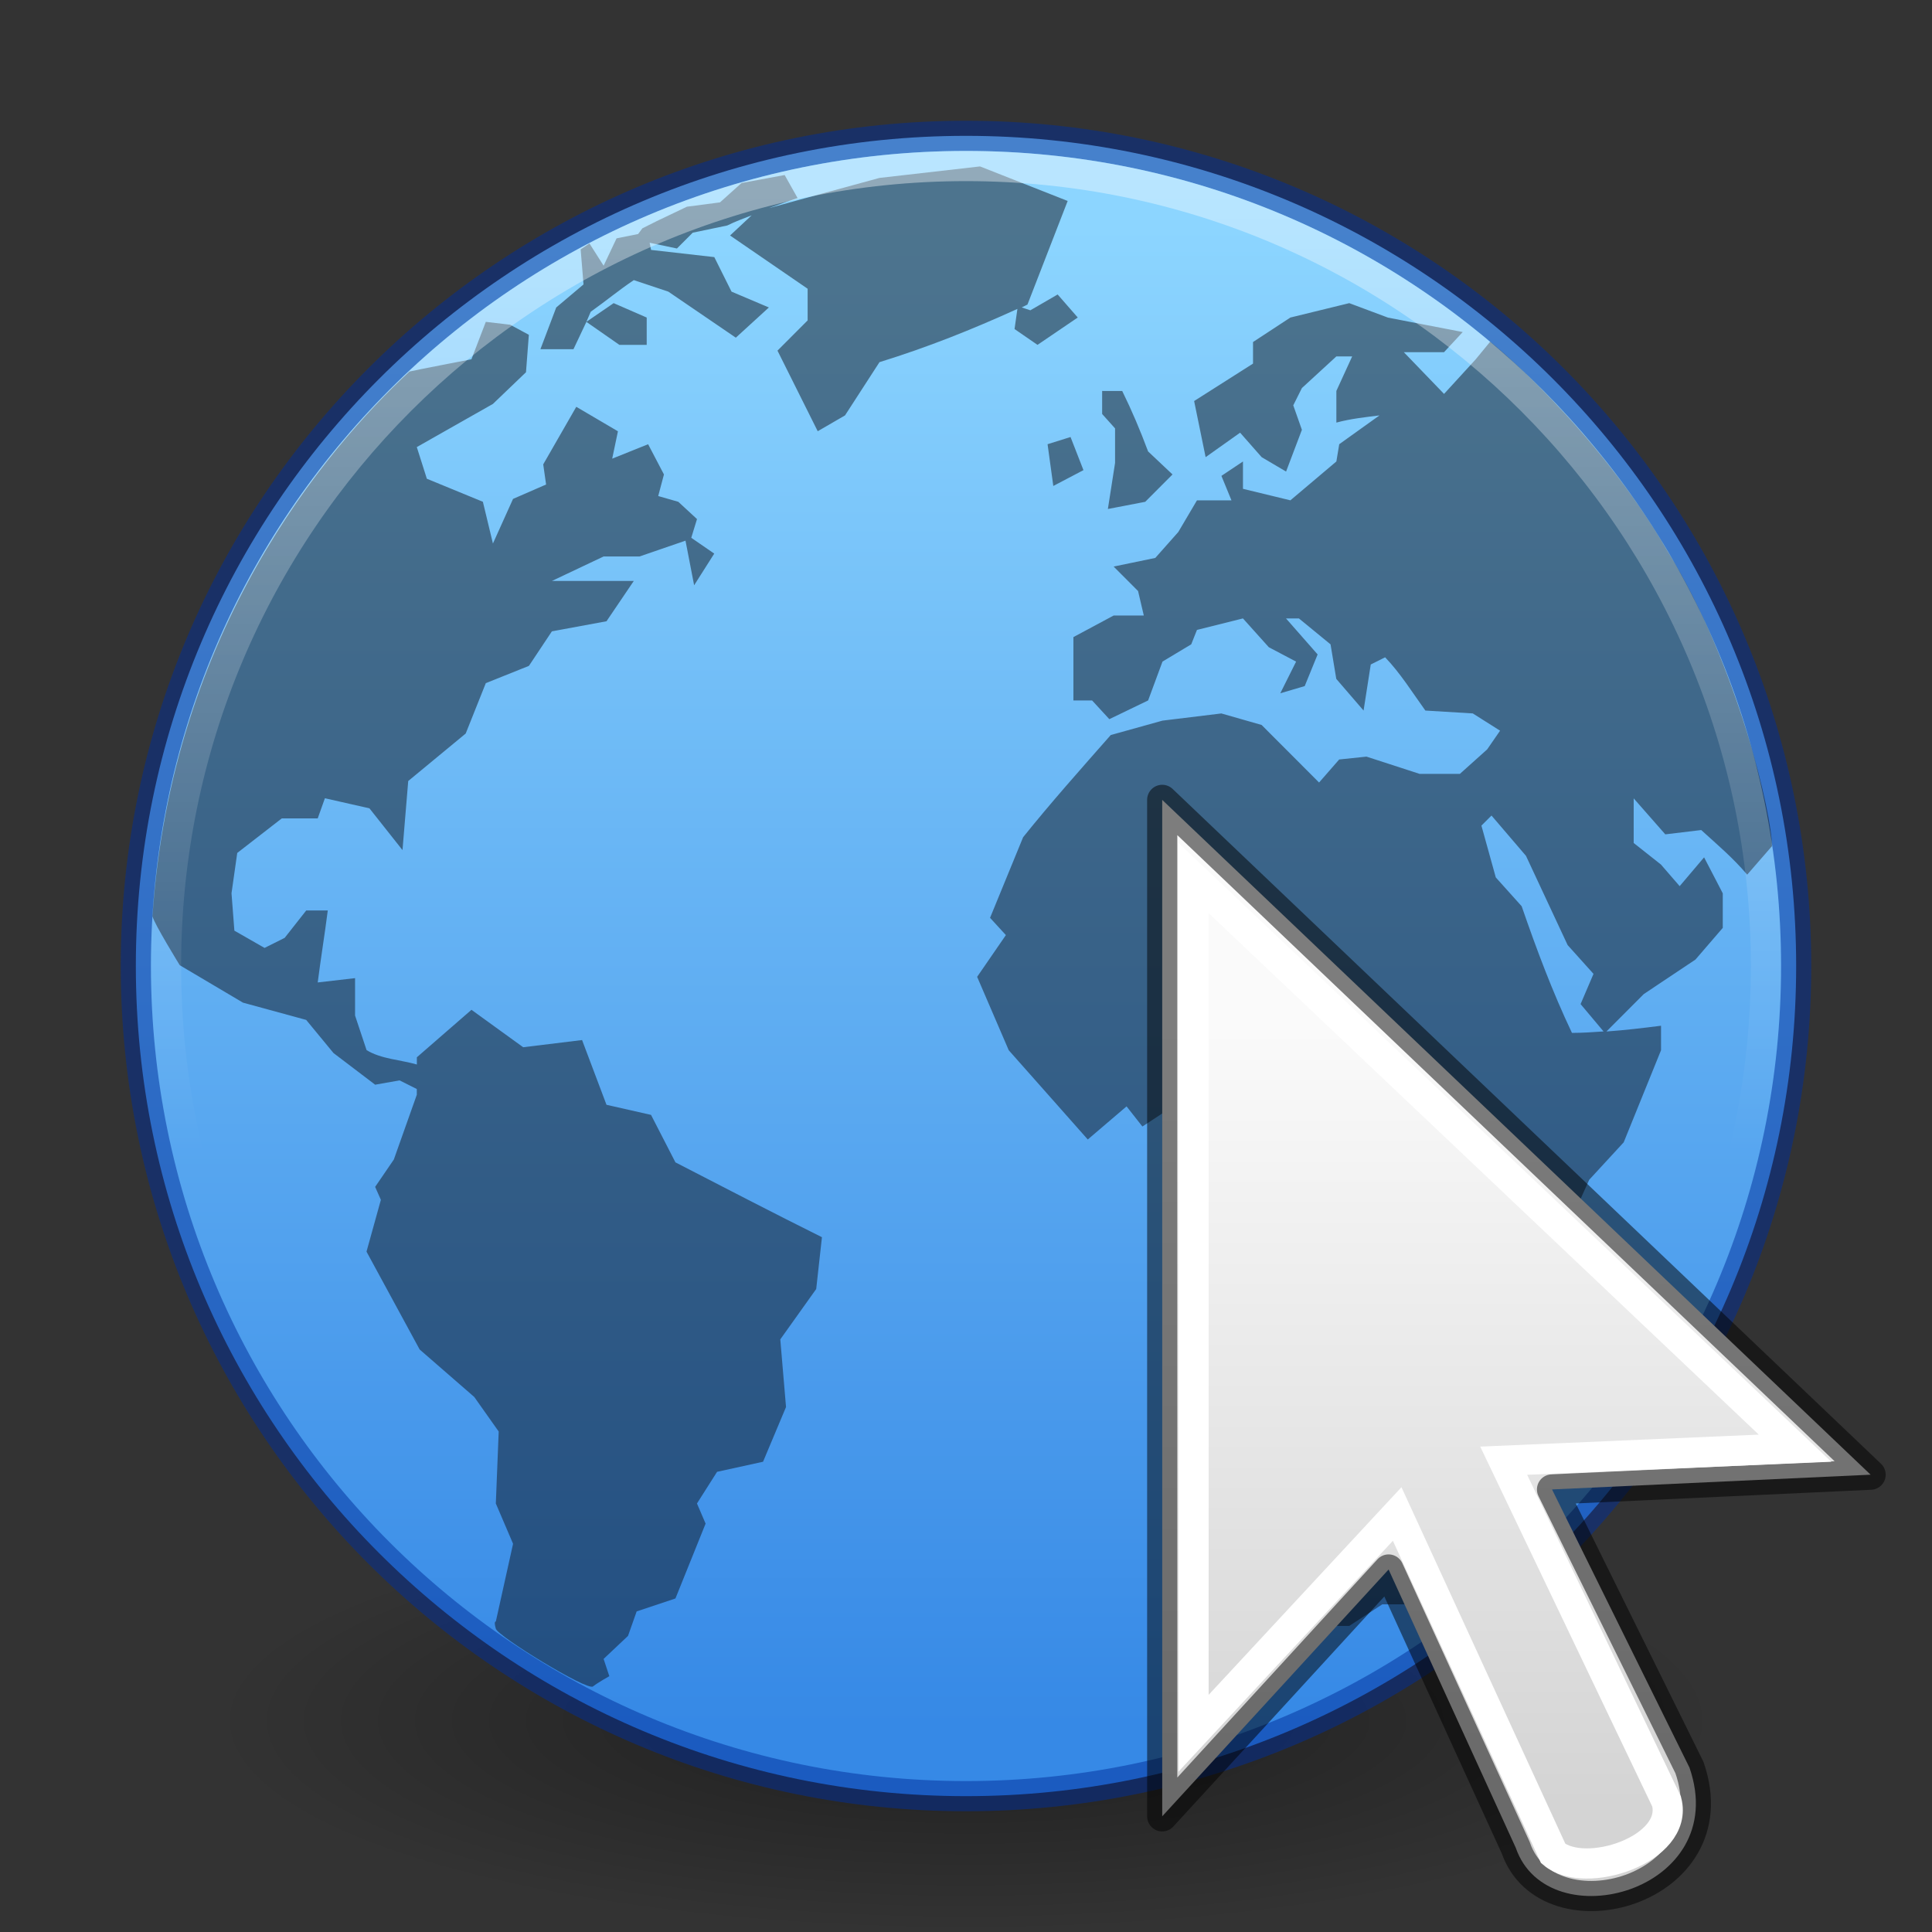 <?xml version="1.0" encoding="UTF-8" standalone="no"?>
<svg
   version="1.1"
   width="64"
   height="64"
   id="svg3759"
   sodipodi:docname="web-browser.svg"
   inkscape:version="1.1.1 (3bf5ae0d25, 2021-09-20)"
   xmlns:inkscape="http://www.inkscape.org/namespaces/inkscape"
   xmlns:sodipodi="http://sodipodi.sourceforge.net/DTD/sodipodi-0.dtd"
   xmlns:xlink="http://www.w3.org/1999/xlink"
   xmlns="http://www.w3.org/2000/svg"
   xmlns:svg="http://www.w3.org/2000/svg"
   xmlns:rdf="http://www.w3.org/1999/02/22-rdf-syntax-ns#"
   xmlns:cc="http://creativecommons.org/ns#"
   xmlns:dc="http://purl.org/dc/elements/1.1/">
  <rect width="100%" height="100%" fill="#333333" stroke="none"/>
  <sodipodi:namedview
     id="namedview36"
     pagecolor="#ffffff"
     bordercolor="#666666"
     borderopacity="1.0"
     inkscape:pageshadow="2"
     inkscape:pageopacity="0.0"
     inkscape:pagecheckerboard="0"
     showgrid="false"
     inkscape:snap-global="false"
     inkscape:zoom="5.328125"
     inkscape:cx="10.416422"
     inkscape:cy="24.398827"
     inkscape:window-width="1317"
     inkscape:window-height="890"
     inkscape:window-x="731"
     inkscape:window-y="42"
     inkscape:window-maximized="0"
     inkscape:current-layer="g4094" />
  <defs
     id="defs3761">
    <linearGradient
       id="linearGradient1613">
      <stop
         id="stop1609"
         style="stop-color:#fafafa;stop-opacity:1"
         offset="0" />
      <stop
         id="stop1611"
         style="stop-color:#d4d4d4;stop-opacity:1"
         offset="1" />
    </linearGradient>
    <linearGradient
       id="linearGradient4873">
      <stop
         id="stop4875"
         style="stop-color:#ffffff;stop-opacity:1"
         offset="0" />
      <stop
         id="stop4877"
         style="stop-color:#ffffff;stop-opacity:0"
         offset="1" />
    </linearGradient>
    <linearGradient
       id="linearGradient8838">
      <stop
         id="stop8840"
         style="stop-color:#000000;stop-opacity:1"
         offset="0" />
      <stop
         id="stop8842"
         style="stop-color:#000000;stop-opacity:0"
         offset="1" />
    </linearGradient>
    <linearGradient
       xlink:href="#linearGradient4873"
       id="linearGradient3016"
       gradientUnits="userSpaceOnUse"
       gradientTransform="matrix(3.03,0,0,3.03,-156.475,42.638)"
       x1="62.2"
       y1="-12.489"
       x2="62.2"
       y2="-1.462" />
    <radialGradient
       xlink:href="#linearGradient8838"
       id="radialGradient3025"
       gradientUnits="userSpaceOnUse"
       gradientTransform="matrix(2.353,0,0,0.659,-115.353,53.953)"
       cx="62.625"
       cy="4.625"
       fx="62.625"
       fy="4.625"
       r="10.625" />
    <linearGradient
       inkscape:collect="always"
       id="linearGradient914">
      <stop
         style="stop-color:#8cd5ff;stop-opacity:1"
         offset="0"
         id="stop910" />
      <stop
         style="stop-color:#3689e6;stop-opacity:1"
         offset="1"
         id="stop912" />
    </linearGradient>
    <linearGradient
       inkscape:collect="always"
       xlink:href="#linearGradient914"
       id="linearGradient997"
       x1="22.547"
       y1="7.482"
       x2="22.547"
       y2="57.19"
       gradientUnits="userSpaceOnUse"
       gradientTransform="translate(-3.625e-5,1.9645e-4)" />
    <linearGradient
       inkscape:collect="always"
       xlink:href="#linearGradient1613"
       id="linearGradient1493"
       x1="41.078"
       y1="34.077"
       x2="41.078"
       y2="59.768"
       gradientUnits="userSpaceOnUse" />
  </defs>
  <g
     id="g4094">
    <path
       d="m 57,57 a 25,7 0 0 1 -50,0 25,7 0 1 1 50,0 z"
       id="path8836"
       style="display:inline;overflow:visible;visibility:visible;opacity:0.4;fill:url(#radialGradient3025);fill-opacity:1;fill-rule:evenodd;stroke:none;stroke-width:1;marker:none" />
    <path
       d="m 59.5,31.999 c 0,15.188 -12.313,27.501 -27.5,27.501 -15.188,0 -27.5,-12.313 -27.5,-27.501 0,-15.188 12.312,-27.499 27.5,-27.499 15.187,0 27.5,12.311 27.5,27.499 z"
       id="path6495"
       style="fill:url(#linearGradient997);fill-opacity:1;fill-rule:nonzero;stroke:#002e99;stroke-width:1;stroke-miterlimit:4;stroke-dasharray:none;stroke-opacity:0.502" />
    <path
       d="M 32.465,5.513 29.133,5.894 25.469,6.895 c 0.312,-0.109 0.628,-0.229 0.952,-0.334 l -0.428,-0.763 -1.428,0.264 -0.714,0.642 -1.095,0.143 -0.999,0.477 -0.476,0.238 -0.143,0.191 -0.714,0.143 -0.428,0.906 -0.469,-0.737 -0.292,0.197 0.095,1.16 -0.904,0.763 -0.524,1.383 h 1.095 l 0.428,-0.906 0.143,-0.334 c 0.481,-0.341 0.938,-0.721 1.428,-1.049 l 1.142,0.381 c 0.744,0.506 1.493,1.02 2.237,1.526 l 1.095,-1.001 -1.237,-0.524 -0.571,-1.144 -2.094,-0.238 -0.048,-0.238 0.904,0.191 0.524,-0.524 1.142,-0.238 C 24.359,7.336 24.625,7.241 24.898,7.134 l -0.714,0.667 2.57,1.764 v 1.049 l -0.999,1.001 1.333,2.67 0.904,-0.524 1.142,-1.764 c 1.606,-0.497 3.053,-1.076 4.569,-1.764 l -0.095,0.667 0.761,0.524 1.333,-0.906 -0.666,-0.763 -0.904,0.524 -0.286,-0.095 c 0.066,-0.03 0.124,-0.065 0.19,-0.095 L 35.368,6.657 Z m -13.041,5.149 1.095,0.763 h 0.904 v -0.906 l -1.095,-0.477 z m 25.272,-0.62 -1.951,0.477 -1.237,0.811 v 0.715 l -1.951,1.24 0.381,1.859 1.142,-0.811 0.714,0.811 0.809,0.477 0.524,-1.383 -0.286,-0.811 0.286,-0.572 1.142,-1.049 h 0.524 l -0.524,1.144 v 1.049 c 0.471,-0.128 0.946,-0.178 1.428,-0.238 l -1.333,0.954 -0.095,0.572 -1.523,1.287 -1.571,-0.381 v -0.906 l -0.714,0.477 0.333,0.811 H 39.651 l -0.619,1.049 -0.761,0.858 -1.38,0.286 0.809,0.811 0.19,0.811 h -0.999 l -1.333,0.715 v 2.098 h 0.619 l 0.571,0.62 1.285,-0.62 0.476,-1.287 0.952,-0.572 0.19,-0.477 1.523,-0.381 0.857,0.954 0.904,0.477 -0.524,1.049 0.809,-0.238 0.428,-1.049 -1.047,-1.192 h 0.428 l 1.047,0.858 0.19,1.144 0.904,1.049 0.238,-1.526 0.476,-0.238 c 0.507,0.527 0.906,1.171 1.333,1.764 l 1.571,0.095 0.904,0.572 -0.428,0.62 -0.904,0.811 h -1.333 l -1.761,-0.572 -0.904,0.095 -0.666,0.763 -1.904,-1.907 -1.333,-0.381 -1.951,0.238 -1.713,0.477 c -0.977,1.11 -1.978,2.232 -2.903,3.385 l -1.095,2.67 0.524,0.572 -0.952,1.383 1.047,2.432 c 0.871,0.987 1.748,1.968 2.618,2.956 l 1.285,-1.097 0.524,0.667 1.38,-0.906 0.476,0.524 h 1.38 l 0.809,0.906 -0.476,1.621 0.952,1.097 -0.048,1.907 0.714,1.383 -0.524,1.192 c -0.051,0.855 -0.095,1.672 -0.095,2.527 0.42,1.158 0.841,2.314 1.237,3.48 l 0.286,1.859 v 0.954 h 0.761 l 1.095,-0.715 h 1.333 l 1.999,-2.241 -0.238,-0.763 1.333,-1.192 -0.999,-1.097 1.19,-0.954 1.142,-0.715 0.524,-0.572 -0.333,-1.287 v -3.242 l 0.904,-2.002 1.142,-1.24 1.237,-3.051 v -0.811 c -0.616,0.078 -1.206,0.148 -1.809,0.191 l 1.237,-1.24 1.713,-1.144 0.904,-1.049 v -1.144 c -0.205,-0.387 -0.412,-0.804 -0.619,-1.192 l -0.809,0.954 -0.619,-0.715 -0.904,-0.715 v -1.478 l 1.047,1.192 1.19,-0.143 c 0.537,0.488 1.052,0.922 1.523,1.478 l 0.82,-0.944 c 0.019,-0.962 -1.128,-5.99 -3.433,-9.731 -2.421,-4.176 -5.903,-6.996 -5.903,-6.977 l -0.479,0.583 -1.047,1.144 -1.333,-1.383 h 1.333 l 0.619,-0.667 -2.475,-0.477 z m -28.603,0.62 -0.476,1.24 c 0,0 -1.84,0.354 -2.054,0.406 -2.758,2.556 -7.885,8.591 -8.512,18.045 0.051,0.238 0.904,1.621 0.904,1.621 l 2.094,1.24 2.094,0.572 0.904,1.097 1.38,1.049 0.809,-0.143 0.571,0.286 v 0.191 l -0.761,2.145 -0.619,0.906 0.19,0.429 -0.476,1.716 1.761,3.242 1.809,1.573 0.809,1.144 -0.095,2.384 0.571,1.335 -0.571,2.575 c 0,0 -0.076,-0.021 0,0.238 0.077,0.26 3.02,2.061 3.217,1.913 0.197,-0.15 0.543,-0.34 0.543,-0.34 l -0.19,-0.572 0.809,-0.763 0.286,-0.811 1.285,-0.429 0.999,-2.479 -0.286,-0.667 0.666,-1.049 1.523,-0.334 0.761,-1.812 -0.19,-2.241 1.19,-1.669 0.19,-1.716 C 25.597,40.173 23.995,39.34 22.375,38.505 l -0.809,-1.573 -1.475,-0.334 -0.809,-2.145 -1.951,0.238 -1.713,-1.24 -1.809,1.573 V 35.263 C 13.267,35.106 12.625,35.083 12.143,34.786 L 11.762,33.642 v -1.24 l -1.237,0.143 c 0.1,-0.79 0.233,-1.594 0.333,-2.384 H 10.144 L 9.43,31.068 8.764,31.401 7.764,30.829 7.669,29.59 7.859,28.255 9.335,27.11 h 1.19 l 0.238,-0.667 1.475,0.334 1.095,1.383 0.19,-2.288 1.904,-1.573 0.666,-1.669 1.428,-0.572 0.761,-1.144 1.809,-0.334 0.904,-1.335 h -2.713 l 1.713,-0.811 h 1.19 l 1.523,-0.524 0.286,1.478 0.666,-1.049 -0.761,-0.524 0.19,-0.62 -0.619,-0.572 -0.666,-0.191 0.19,-0.715 -0.524,-1.001 -1.19,0.477 0.19,-0.906 -1.38,-0.811 -1.095,1.907 0.095,0.667 -1.095,0.477 -0.666,1.478 -0.333,-1.383 -1.856,-0.763 -0.333,-1.049 2.522,-1.43 1.095,-1.049 0.095,-1.24 -0.619,-0.334 z m 20.417,2.289 v 0.763 l 0.428,0.477 v 1.144 l -0.238,1.526 1.237,-0.238 0.904,-0.906 -0.809,-0.763 c -0.262,-0.7 -0.528,-1.331 -0.857,-2.002 z m -1.047,1.526 -0.761,0.238 0.19,1.383 0.999,-0.524 z m 13.945,12.539 1.142,1.335 1.38,2.956 0.857,0.954 -0.428,1.001 0.761,0.906 c -0.349,0.023 -0.688,0.048 -1.047,0.048 -0.652,-1.374 -1.169,-2.759 -1.666,-4.196 l -0.857,-0.954 -0.476,-1.716 z"
       id="path6534"
       style="opacity:0.5;fill:#0e141f;fill-opacity:1;fill-rule:nonzero;stroke:none" />
    <path
       d="m 58.5,31.999 c 0,14.636 -11.865,26.501 -26.5,26.501 -14.636,0 -26.5,-11.865 -26.5,-26.501 0,-14.635 11.865,-26.499 26.5,-26.499 14.634,0 26.5,11.864 26.5,26.499 z"
       id="path8655"
       style="opacity:0.4;fill:none;stroke:url(#linearGradient3016);stroke-width:1;stroke-miterlimit:4;stroke-dasharray:none;stroke-opacity:1" />
  </g>
  <g
     id="g4100">
    <path
       style="fill:url(#linearGradient1493);fill-opacity:1;fill-rule:evenodd;stroke:#000000;stroke-width:1;stroke-linecap:butt;stroke-linejoin:round;stroke-miterlimit:4;stroke-opacity:0.502;stroke-dasharray:none;stroke-dashoffset:0;marker:none;visibility:visible;display:inline;overflow:visible"
       id="path3970"
       d="m 38.5,26.497 23.466,22.354 -10.553,0.489 4.553,9.214 c 1.418,4.104 -4.691,5.734 -5.754,2.657 L 45.999,51.992 38.5,60.168 Z" />
    <path
       style="opacity:1;fill:none;stroke:#ffffff;stroke-width:1;stroke-linecap:butt;stroke-linejoin:miter;stroke-miterlimit:4;stroke-opacity:1;stroke-dasharray:none;stroke-dashoffset:0;marker:none;visibility:visible;display:inline;overflow:visible"
       id="path4853"
       d="m 39.538,29.086 19.925,18.887 -9.651,0.415 5.396,11.29 c 0.415,1.578 -2.698,2.616 -3.755,1.723 L 46.283,50.153 39.538,57.417 Z" />
  </g>
</svg>
